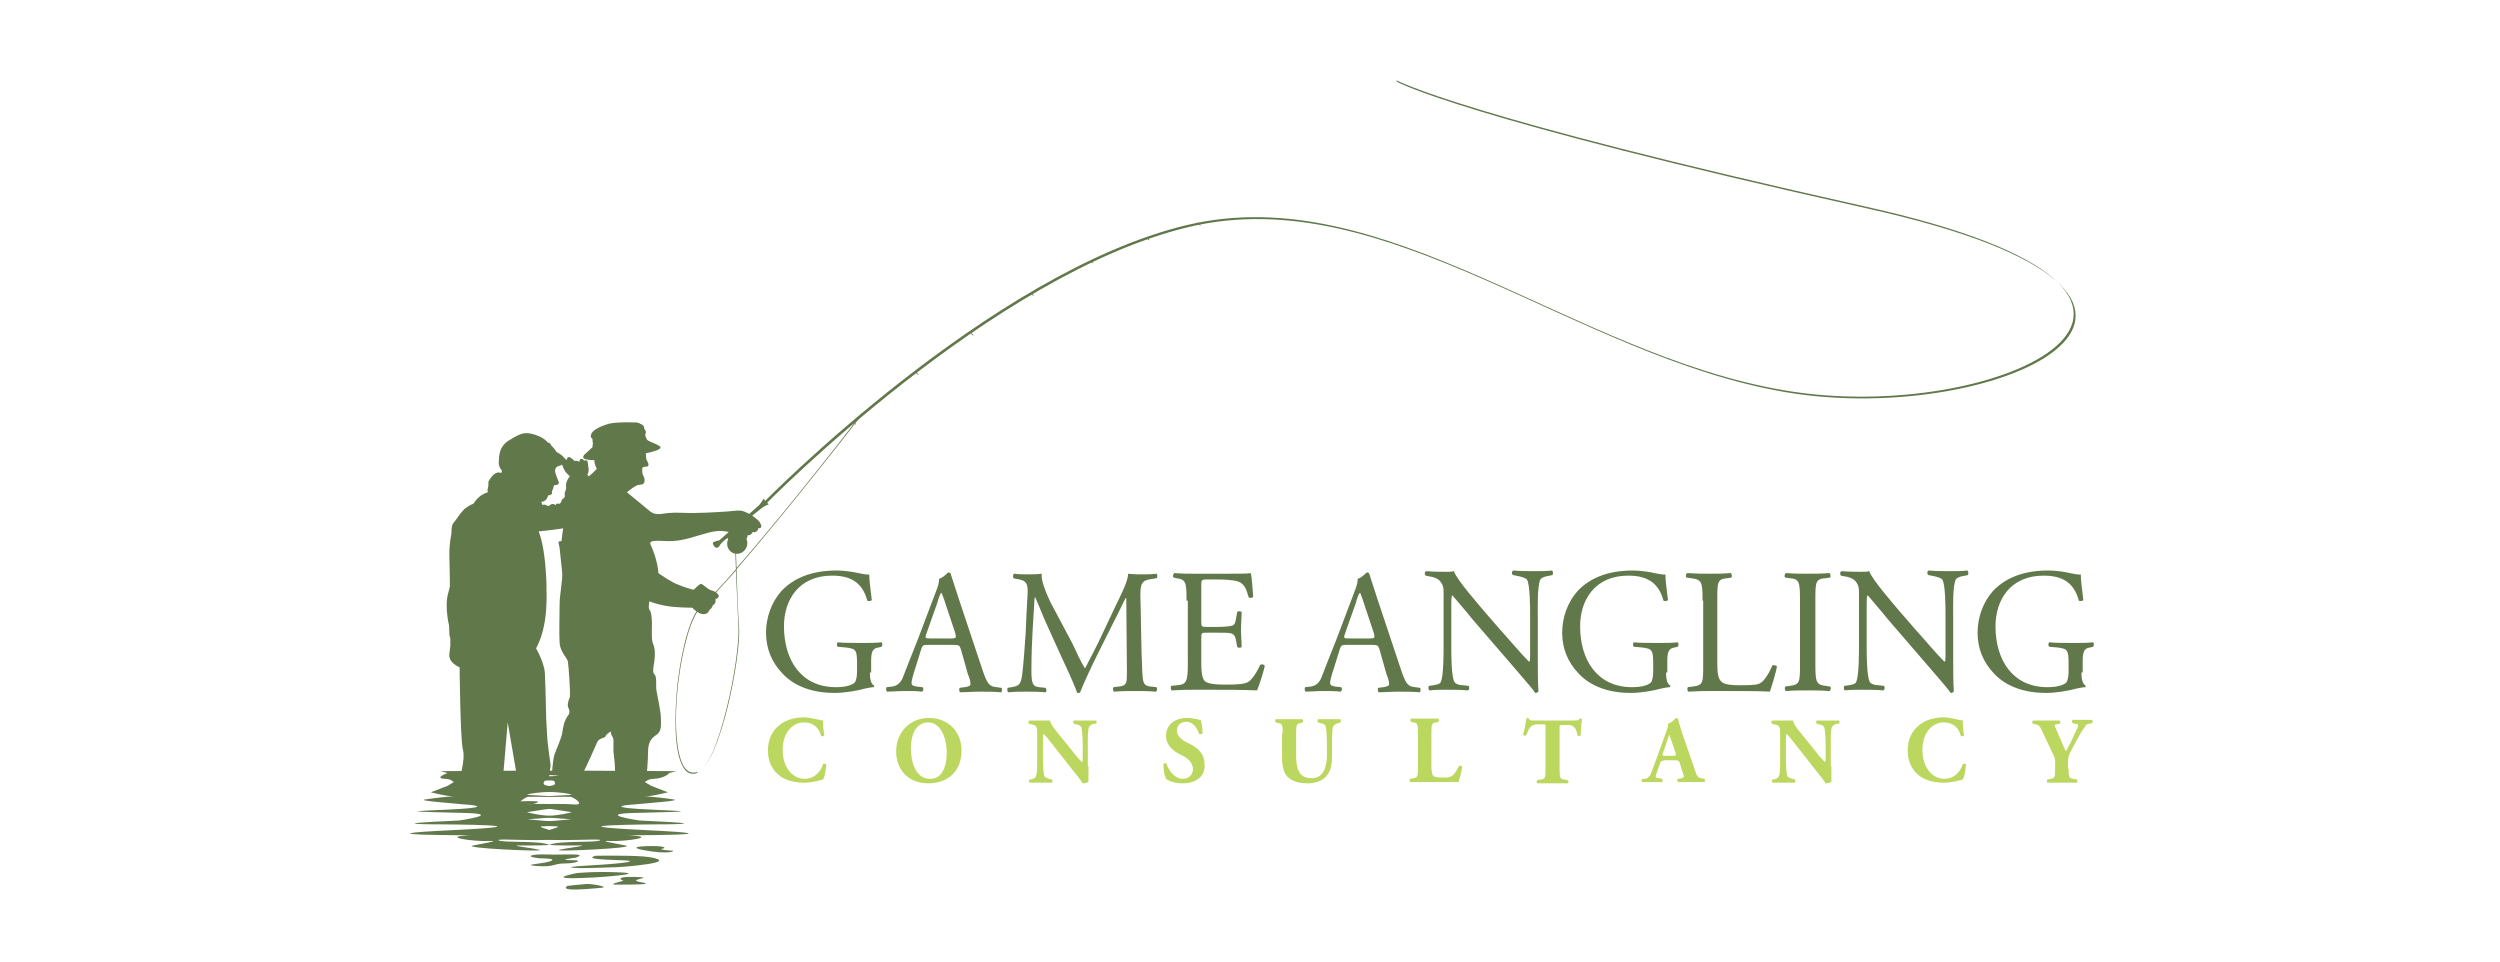 <?xml version="1.0" encoding="utf-8"?>
<!-- Generator: Adobe Illustrator 19.1.0, SVG Export Plug-In . SVG Version: 6.00 Build 0)  -->
<svg version="1.1" id="Layer_13" xmlns="http://www.w3.org/2000/svg" xmlns:xlink="http://www.w3.org/1999/xlink" x="0px" y="0px"
	 viewBox="0 0 390 150" enable-background="new 0 0 390 150" xml:space="preserve">
<g>
	<polygon fill="#61784B" points="91.8,87.3 91.9,87.3 91.9,87.2 91.8,87.2 91.8,87.3 	"/>
	<path fill="#61784B" d="M88.3,75.9c0.1,0.7-0.3,0.7-0.2,1.3c0.1,0.6-0.4,0.5-0.5,0.9c-0.1,0.5-0.4,0.5-0.4,0.5s-0.4-0.2-0.5,0.2
		c0,0-0.5-0.4-0.9,0c-0.4,0.4-0.6-0.3-1.2,0c0,0,0-0.3-0.2-0.5c0,0,0.9,0,1.1-1c0,0,0.6-0.1,0.6-0.3c0-0.2,0-0.4,0-0.4
		s0.1-0.1,0.2-0.4c0.1-0.3,0.1-0.5,0.1-0.5s0.8,0,0.8-0.4c-0.1-0.4-0.7-1.5-0.6-2c0.1-0.4,0.3-0.5,0.3-0.5l0.8-0.3
		c0,0,0.2,0.6,0.4,0.9c0.1,0.3,0.8,0.9,0.8,0.9S88.2,75.1,88.3,75.9 M91.6,74.1c0.2-0.2,0.3-0.9,0.2-1.1c0-0.2-0.1-0.6-0.1-0.8
		c0-0.2-0.1-0.4-0.3-0.4c-0.2,0-0.3,0.1-0.3,0.1s0-0.3-0.4-0.3c-0.4,0-0.3,0.5-0.3,0.5c-0.2-0.3-0.8-0.2-0.8-0.2s-0.5-0.6-0.9-0.6
		c-0.3,0.1-0.3,0.5-0.3,0.5l-0.5-0.5c-0.3-0.4-1.1-0.8-1.1-0.8c-0.1-0.3-0.8-1-0.8-1c-0.1-0.4-0.6-0.5-0.6-0.5s-0.4-0.7-2-1.2
		c-1.6-0.5-2.2-0.2-4,0.9c-1.8,1.1-1.5,2.9-1.6,3.5c0,0.7,0.5,1.2,0.5,1.2l-0.1,0.4c-0.9-0.4-1.5,0.6-1.6,0.7
		c-0.1,0.1-0.4,0.6-0.4,0.6s0,0.9-0.1,1.1c-0.1,0.2,0,0.6,0,0.6c-1.5,0.4-2.3,1.8-2.3,2c-0.1,0.1-1.3,0.4-1.5,0.8
		c-0.2,0.4-0.9,1.1-1.5,1.9c-0.6,0.7-0.3,2-0.2,2.8c0.1,0.8,1,2.9,0.6,3.6c-0.4,0.8-0.7,2.5-1.3,4.7c-0.6,2.2,0.2,5.4,0.4,5.9
		c0.1,0.5,0,2.2-0.2,3.5c-0.2,1.4,1.6,2.1,1.6,2.1s0.1,11.1,0.5,12.8c0.5,1.6-0.7,5.2-0.7,5.2h6.9l0.8-9.4l1.6,9.3l4.8-0.4l0.3-2.2
		l-0.3-2.2l-0.2-1.7c0,0-0.2-3.2-0.2-3.5c0-0.2-0.1-5.1-0.2-7c-0.1-1.9-1.8-4.6-1.8-4.6c0.6-1.1,0.3-2.7,0.2-2.9
		c-0.1-0.2,0.1-0.8,0.4-1.4c0.3-0.6,0.4-3.5,0.6-4.7c0.2-1.2-0.4-4.5-0.4-4.5l0-4c0,0,2-0.2,3.3-0.4c1.3-0.1,2.5-0.8,2.8-1
		c0.2-0.2,0.4-0.6,0.9-1.5c0.5-0.9,0.3-2,0.3-2s0.5-1.5,0.6-1.9c0.1-0.3,0.1-0.5,0.1-0.6c0,0,0-0.2,0.1-0.5
		C92.1,74.3,91.6,74.1,91.6,74.1"/>
	<path fill="#61784B" d="M119.1,77.8C119.1,77.8,119.1,77.8,119.1,77.8C119.1,77.8,119.1,77.8,119.1,77.8"/>
	<g>
		<path fill="#61784B" d="M119.1,77.8c-0.1,0.2-0.5,0.9-0.9,1.2l-6,5.3c-0.1,0-1,0.2-1,0.4c0,0.3,0.5,1.2,1,0.5
			c0.5-0.8,1.1-1.1,1.2-1.2c0.1-0.1,0.2,0,0.2,0.1c-0.2,0.4-0.2,0.8-0.1,1.2c0.3,0.9,1.2,1.3,2,1c0.8-0.3,1.3-1.2,1-2.1
			c-0.2-0.7-0.9-1.2-1.6-1.1c0,0,0,0,0,0s-0.5,0-0.2-0.4c0.3-0.4,4.2-3.5,4.2-3.5s0.6-0.4,1-0.5C120,78.7,119.3,78.1,119.1,77.8"/>
		<path fill="#61784B" d="M217.8,12.5c0,0,10,5.6,73.1,19.7c63.2,14,20.8,34.4-12.5,28.7c-33.3-5.6-62.4-33.1-93.2-25.8
			c-30.8,7.3-66,43.2-66,43.2l0.3,0.3c0,0,35.2-35.9,66-43.2c30.8-7.3,60,20.2,93.2,25.8c33.3,5.6,75.7-14.7,12.5-28.7
			C228,18.4,218,12.8,218,12.8"/>
	</g>
	<path fill="#61784B" d="M133.4,66c0.1,0.2,0.2,0.3,0.2,0.3c0,0-0.2-0.1-0.3-0.2c-0.1-0.2-0.2-0.3-0.2-0.3
		C133.1,65.8,133.3,65.9,133.4,66"/>
	<path fill="#61784B" d="M143.1,58.2c0.1,0.1,0.2,0.3,0.2,0.3c0,0-0.2-0.1-0.3-0.2c-0.1-0.1-0.2-0.3-0.2-0.3
		C142.8,57.9,142.9,58,143.1,58.2"/>
	<path fill="#61784B" d="M151.7,52.1c0.1,0.1,0.2,0.3,0.2,0.3c0,0-0.2-0.1-0.3-0.2c-0.1-0.2-0.2-0.3-0.2-0.3
		C151.4,51.8,151.5,51.9,151.7,52.1"/>
	<path fill="#61784B" d="M161.1,45.9c0.1,0.1,0.2,0.3,0.2,0.3c0,0-0.2-0.1-0.3-0.2c-0.1-0.2-0.2-0.3-0.2-0.3
		C160.8,45.7,160.9,45.8,161.1,45.9"/>
	<path fill="#61784B" d="M170.4,40.8c0.1,0.1,0.2,0.3,0.2,0.3c0,0-0.2-0.1-0.3-0.2c-0.1-0.2-0.2-0.3-0.2-0.3
		C170.1,40.6,170.2,40.7,170.4,40.8"/>
	<path fill="#61784B" d="M179.1,37.2c0.1,0.1,0.2,0.2,0.2,0.3c0,0-0.1,0-0.3-0.2c-0.1-0.1-0.2-0.2-0.2-0.3
		C178.8,37,178.9,37.1,179.1,37.2"/>
	<path fill="#61784B" d="M187.1,34.9c0.1,0.1,0.2,0.2,0.2,0.3c0,0-0.1,0-0.3-0.2c-0.1-0.1-0.2-0.2-0.2-0.3
		C186.9,34.7,187,34.8,187.1,34.9"/>
	<path fill="#61784B" d="M114.8,89c-2.1,2.4-4,4.4-5.4,5.7c-1.5,1.3-2.9,6.1-3.6,11.9c-0.7,6-0.3,11.1,0.9,13
		c0.6,0.9,1.3,1.1,2.2,0.8c1.5-0.6,3.1-4.3,4.5-10.1c1.2-4.8,1.9-10.1,1.8-12.4C115.1,95.4,114.9,91.8,114.8,89 M108.1,120.7
		c-0.6,0-1.1-0.3-1.5-1c-1.5-2.4-1.4-8.3-0.9-13.1c0.7-5.9,2.1-10.7,3.6-12c1.4-1.3,3.4-3.3,5.5-5.8c-0.1-2.1-0.1-3.6-0.1-3.6l0.1,0
		c0,0,0,1.5,0.1,3.4c8.1-9.2,19.5-24,19.6-24.2l0.1,0.1c-0.1,0.2-11.6,15-19.7,24.3c0.1,2.8,0.2,6.5,0.4,9
		c0.3,4.6-2.9,21.1-6.4,22.6C108.7,120.7,108.4,120.7,108.1,120.7"/>
	<path fill="#61784B" d="M84.2,133.9c-2.7-0.3-1.1-0.7,1.1-0.6c2.2,0.1,6.8-0.3,4.5,0.5c0,0-3.5,0.4-0.2,0.4c1.3,0,0.3,0.5-1.5,0.5
		c-1.8,0-1.6,0.6-4.3,0.4c-2.6-0.2,0.5-0.3,1.9-0.7C87.2,133.9,84.7,133.9,84.2,133.9"/>
	<path fill="#61784B" d="M77.7,125.6c-2.7-0.3-1.1-0.7,1.1-0.6c2.2,0.1,6.8-0.3,4.5,0.4c0,0-3.5,0.4-0.2,0.4c1.3,0,0.3,0.5-1.5,0.5
		c-1.8,0-1.6,0.6-4.3,0.4c-2.6-0.2,0.5-0.3,1.9-0.7C80.7,125.6,78.2,125.6,77.7,125.6"/>
	<path fill="#61784B" d="M100.3,132.6c0,0-2.6-0.5,0.5-0.6c3.1-0.1,3.2,0.3,2.5,0.4c-0.7,0.1,1,0.3,1.6,0.3
		C105.4,132.7,104.5,133.4,100.3,132.6"/>
	<path fill="#61784B" d="M77.3,130.2c0,0-2.6-0.5,0.5-0.6c3.1-0.1,3.2,0.3,2.5,0.4c-0.7,0.1,1,0.3,1.6,0.3
		C82.5,130.3,81.6,131,77.3,130.2"/>
	<path fill="#61784B" d="M92.9,133.5c0,0,6.7-0.1,8.3,0.2c0,0,3.8,0.5-0.2,1.1c-4.1,0.6-6.3,0.5-8.7,0.6c-2.4,0.1-5.7-0.1-0.2-0.4
		c5.4-0.3,7.9-0.7,4.9-0.8C94,134.1,91.2,134,92.9,133.5"/>
	<path fill="#61784B" d="M90,136.2c0,0-4.2,0.8-0.7,0.8c3.5,0,11.8-0.7,7.6-0.9C92.7,135.9,90,136.2,90,136.2"/>
	<path fill="#61784B" d="M88.5,138.2c0,0,1.7-0.2,3-0.3c1.3,0,3.6,0.5,2.3,0.6C92.4,138.6,87.1,139.2,88.5,138.2"/>
	<path fill="#61784B" d="M97.3,137.4c0,0-3.2,0.7-0.7,0.6c2.5,0,5.7,0,3.3-0.4c-2.4-0.4,2.7-0.7-0.8-0.8
		C95.6,136.7,97.1,137.4,97.3,137.4"/>
	<path fill="#61784B" d="M81.5,123.6c-0.2,0-0.3,0-0.4,0C80.9,123.7,81.1,123.6,81.5,123.6"/>
	<path fill="#61784B" d="M100.8,129.5c-16.6-0.8,1.6-0.9,1.8-0.9c0.2,0,10.8,0-2.8-0.6c0,0-7.7-1.1,0-1.2c7.7-0.2,8.7-0.2,1.8-0.5
		c-6.9-0.3-4.6-0.7-2.7-0.8c1.9-0.2,7.8-0.6,6.1-0.8c-1.3-0.2-3.2-0.4-4.4-0.5h0.4c0.8,0,3.2-0.6,3.2-0.6l-2.6-1l-1-0.6
		c0.3-0.2,0.6-0.5,1.4-0.5c1.8-0.1,2.4-0.9,2.4-0.9l1.1-0.3l-19.3-0.1l-3.7,0.5l4.7,0.3c-0.3,0-4.3,0.4-4.3,0.4l3.5,0.4
		c0,0,0.5,0.5-0.1,0.7c-0.5,0.1-3.6,0.8-4.7,1c1.4-0.1,6.7,0,7.6,0.5l-5.5,0.3h5.3c0.3,0,2.3,1.2,0.8,1.2c-1.5-0.1-5.3-0.2-5.8,0.2
		c-0.5,0.3,2,0.5,2.6,0.6c0.6,0.1,2.6,0.4,2.6,0.4s-2.3,0.7-5.3,0.6c-3-0.1,4.7,0.5,5.2,0.5c-0.3,0-3.7,0.5-6.6,0.3
		c-3.1-0.2,1.4,0.8,4,0.8c2.6,0-5.2,1.3-2.5,1.9c2.6,0.6,10.3-0.1,9.6,0.3c-0.7,0.4-6.4,0-7.9,0.7c0,0,0.4,0.1,3.9,0.1
		c3.5-0.1-1.6,0.4-2.4,0.7c-0.8,0.3,12.4-0.3,10.4-0.7c-2-0.4-4.5-0.8-2.3-0.7c2.2,0.1,7.9-0.7,2.5-0.9
		C97.6,130.3,117.4,130.3,100.8,129.5"/>
	<path fill="#61784B" d="M70.6,129.5c16.6-0.8-1.6-0.9-1.8-0.9c-0.2,0-10.8,0,2.8-0.6c0,0,7.7-1.1,0-1.2c-7.7-0.2-8.7-0.2-1.8-0.5
		c6.9-0.3,4.6-0.7,2.7-0.8c-1.9-0.2-7.8-0.6-6.1-0.8c1.3-0.2,3.2-0.4,4.4-0.5h-0.4c-0.8,0-3.2-0.6-3.2-0.6l2.6-1l1-0.6
		c-0.3-0.2-0.6-0.5-1.4-0.5c-1.8-0.1,0.4-0.9,0.4-0.9l-1.1-0.3l16.5-0.1l3.7,0.5l-4.7,0.3c0.3,0,4.3,0.4,4.3,0.4l-3.5,0.4
		c0,0-0.5,0.5,0.1,0.7c0.5,0.1,3.6,0.8,4.7,1c-1.4-0.1-6.7,0-7.6,0.5l5.5,0.3h-5.3c-0.3,0-2.3,1.2-0.8,1.2c1.5-0.1,5.3-0.2,5.8,0.2
		c0.5,0.3-2,0.5-2.6,0.6c-0.6,0.1-2.6,0.4-2.6,0.4s2.3,0.7,5.3,0.6c3-0.1-4.7,0.5-5.2,0.5c0.3,0,3.7,0.5,6.6,0.3
		c3.1-0.2-1.4,0.8-4,0.8c-2.6,0,5.2,1.3,2.5,1.9c-2.6,0.6-10.3-0.1-9.6,0.3c0.7,0.4,6.4,0,7.9,0.7c0,0-0.4,0.1-3.9,0.1
		c-3.5-0.1,1.6,0.4,2.4,0.7c0.8,0.3-12.4-0.3-10.4-0.7c2-0.4,4.5-0.8,2.3-0.7c-2.2,0.1-7.9-0.7-2.5-0.9
		C73.8,130.3,54,130.3,70.6,129.5"/>
	<path fill="#61784B" d="M135.7,104.9c0,1.1,0.2,1.8,0.6,2c0.1,0.1,0.1,0.2,0,0.3c-0.3,0-0.8,0.1-1.3,0.2c-1.4,0.4-3.4,0.7-4.8,0.7
		c-3.2,0-6.2-0.9-8.2-3.1c-1.6-1.7-2.5-3.8-2.5-6.3c0-2.3,0.8-4.7,2.4-6.5c1.8-1.9,4.5-3.2,8.6-3.2c1.5,0,3,0.3,3.4,0.4
		c0.5,0.1,1.4,0.3,1.7,0.2c0,0.9,0.2,2.3,0.4,4c-0.1,0.2-0.6,0.2-0.7,0.1c-0.8-3-2.8-3.9-5.5-3.9c-5.2,0-7.5,3.8-7.5,7.9
		c0,5.3,2.7,9.5,8.1,9.5c1.7,0,2.7-0.4,3-0.8c0.1-0.2,0.3-0.7,0.3-1.6v-1.1c0-2.3-0.1-2.5-1.8-2.7l-1.2-0.1c-0.2-0.1-0.2-0.6,0-0.7
		c0.8,0.1,2.3,0.1,3.9,0.1c1.1,0,2,0,2.9-0.1c0.2,0.1,0.2,0.5,0,0.7l-0.4,0.1c-1.1,0.1-1.2,0.9-1.2,2.3V104.9L135.7,104.9z"/>
	<path fill="#61784B" d="M144.5,98.9c-0.2,0.6-0.2,0.7,0.6,0.7h3.3c0.8,0,0.8-0.1,0.6-0.9l-1.5-4.5c-0.2-0.7-0.5-1.4-0.6-1.7h-0.1
		c-0.1,0.1-0.4,0.8-0.6,1.6L144.5,98.9L144.5,98.9z M149.9,101.3c-0.2-0.6-0.3-0.7-1.1-0.7h-4.1c-0.7,0-0.8,0.1-1,0.7l-0.9,2.9
		c-0.4,1.2-0.6,2-0.6,2.3c0,0.3,0.1,0.5,0.8,0.6l0.9,0.1c0.2,0.1,0.2,0.6-0.1,0.7c-0.7-0.1-1.5-0.1-2.8-0.1c-0.9,0-1.9,0.1-2.6,0.1
		c-0.2-0.1-0.2-0.6-0.1-0.7l0.9-0.1c0.6-0.1,1.2-0.4,1.6-1.3c0.5-1.3,1.2-3.1,2.4-6.1l2.8-7.4c0.4-1,0.5-1.5,0.5-2
		c0.6-0.2,1.1-0.7,1.4-1c0.2,0,0.4,0.1,0.4,0.2c0.4,1.2,0.8,2.5,1.2,3.7l3.7,11.1c0.8,2.4,1.1,2.8,2.3,2.9l0.7,0.1
		c0.2,0.1,0.1,0.6,0,0.7c-1.1-0.1-2.1-0.1-3.3-0.1c-1.3,0-2.3,0.1-3.1,0.1c-0.2-0.1-0.2-0.6-0.1-0.7l0.8-0.1
		c0.6-0.1,0.9-0.2,0.9-0.5c0-0.3-0.1-0.8-0.4-1.5L149.9,101.3L149.9,101.3z"/>
	<path fill="#61784B" d="M167.3,100.4c0.6,1.3,1.2,2.6,1.9,3.8h0.1c0.7-1.3,1.4-2.7,2.1-4.1l2.5-5.3c1.2-2.5,2-4,2.1-5.3
		c0.9,0.1,1.5,0.1,2,0.1c0.7,0,1.6,0,2.4-0.1c0.2,0.1,0.2,0.6,0,0.7l-0.6,0.1c-1.7,0.2-1.9,0.7-1.9,2.6c0.1,2.9,0.1,8,0.3,12
		c0.1,1.4,0.1,2.1,1.3,2.2l0.9,0.1c0.2,0.2,0.1,0.6-0.1,0.7c-1.1-0.1-2.2-0.1-3.2-0.1c-0.9,0-2.2,0-3.3,0.1
		c-0.2-0.1-0.2-0.5-0.1-0.7l0.8-0.1c1.3-0.1,1.3-0.6,1.3-2.3l-0.1-11.5h-0.1c-0.2,0.3-1.2,2.5-1.8,3.6l-2.4,4.8
		c-1.2,2.4-2.4,5-2.9,6.3c-0.1,0.1-0.2,0.1-0.3,0.1c-0.1,0-0.2,0-0.2-0.1c-0.5-1.5-1.8-4.2-2.4-5.5l-2.4-5.3c-0.6-1.3-1.1-2.7-1.7-4
		h-0.1c-0.1,1.7-0.2,3.3-0.3,4.9c-0.1,1.7-0.2,4.1-0.2,6.5c0,2,0.2,2.5,1.2,2.6l1,0.1c0.2,0.2,0.2,0.6,0,0.7c-0.9-0.1-2-0.1-3-0.1
		c-0.9,0-1.8,0-2.8,0.1c-0.2-0.1-0.2-0.6-0.1-0.7l0.6-0.1c1.1-0.2,1.5-0.3,1.7-2.3c0.2-1.8,0.3-3.3,0.5-6.1c0.1-2.3,0.2-4.6,0.3-6.1
		c0.1-1.7-0.2-2.2-1.8-2.4l-0.4-0.1c-0.1-0.2-0.1-0.6,0.1-0.7c0.8,0.1,1.5,0.1,2.1,0.1c0.6,0,1.4,0,2.2-0.1
		c-0.1,1.1,0.6,2.8,1.4,4.5L167.3,100.4L167.3,100.4z"/>
	<path fill="#61784B" d="M185.1,93.7c0-2.9-0.1-3.3-1.6-3.5l-0.4-0.1c-0.2-0.1-0.1-0.6,0.1-0.7c1.2,0.1,2.1,0.1,3.2,0.1h5.1
		c1.7,0,3.3,0,3.6-0.1c0.2,0.5,0.3,2.5,0.4,3.7c-0.1,0.2-0.5,0.2-0.7,0.1c-0.4-1.3-0.6-2.3-2.1-2.6c-0.6-0.1-1.4-0.2-2.6-0.2h-1.9
		c-0.8,0-0.8,0.1-0.8,1.1V97c0,0.8,0.1,0.8,0.9,0.8h1.6c1.1,0,2-0.1,2.3-0.2c0.3-0.1,0.5-0.3,0.6-1l0.2-1.1c0.1-0.2,0.6-0.2,0.7,0
		c0,0.7-0.1,1.7-0.1,2.8c0,1,0.1,2,0.1,2.6c-0.1,0.2-0.6,0.2-0.7,0l-0.2-1.1c-0.1-0.5-0.3-0.9-0.8-1c-0.4-0.1-1-0.1-2.1-0.1h-1.6
		c-0.8,0-0.9,0-0.9,0.7v3.9c0,1.5,0.1,2.4,0.5,2.9c0.3,0.3,0.9,0.6,3.3,0.6c2.1,0,2.9-0.1,3.5-0.4c0.5-0.3,1.2-1.2,1.9-2.7
		c0.2-0.1,0.6-0.1,0.7,0.2c-0.2,1-0.9,3.1-1.2,3.8c-2.4-0.1-4.8-0.1-7.2-0.1h-2.4c-1.2,0-2.1,0-3.7,0.1c-0.2-0.1-0.2-0.5-0.1-0.7
		l0.9-0.1c1.5-0.1,1.7-0.6,1.7-3.4V93.7L185.1,93.7z"/>
	<path fill="#61784B" d="M209.8,98.9c-0.2,0.6-0.2,0.7,0.6,0.7h3.3c0.8,0,0.8-0.1,0.6-0.9l-1.5-4.5c-0.2-0.7-0.5-1.4-0.6-1.7h-0.1
		c-0.1,0.1-0.4,0.8-0.6,1.6L209.8,98.9L209.8,98.9z M215.2,101.3c-0.2-0.6-0.3-0.7-1.1-0.7H210c-0.7,0-0.8,0.1-1,0.7l-0.9,2.9
		c-0.4,1.2-0.6,2-0.6,2.3c0,0.3,0.1,0.5,0.8,0.6l0.9,0.1c0.2,0.1,0.2,0.6-0.1,0.7c-0.7-0.1-1.5-0.1-2.8-0.1c-0.9,0-1.9,0.1-2.6,0.1
		c-0.2-0.1-0.2-0.6-0.1-0.7l0.9-0.1c0.6-0.1,1.2-0.4,1.6-1.3c0.5-1.3,1.2-3.1,2.4-6.1l2.8-7.4c0.4-1,0.5-1.5,0.5-2
		c0.6-0.2,1.1-0.7,1.4-1c0.2,0,0.4,0.1,0.4,0.2c0.4,1.2,0.8,2.5,1.2,3.7l3.7,11.1c0.8,2.4,1.1,2.8,2.3,2.9l0.7,0.1
		c0.2,0.1,0.1,0.6,0,0.7c-1.1-0.1-2.1-0.1-3.3-0.1c-1.3,0-2.3,0.1-3.1,0.1c-0.2-0.1-0.2-0.6-0.1-0.7l0.8-0.1
		c0.6-0.1,0.9-0.2,0.9-0.5c0-0.3-0.1-0.8-0.4-1.5L215.2,101.3L215.2,101.3z"/>
	<path fill="#61784B" d="M239.9,103c0,0.8,0,4.1,0.1,4.8c-0.1,0.2-0.2,0.3-0.5,0.3c-0.3-0.5-1.1-1.4-3.5-4.2l-6.3-7.3
		c-0.7-0.9-2.6-3.1-3.1-3.7h-0.1c-0.1,0.3-0.1,1-0.1,1.8v6c0,1.3,0,4.9,0.5,5.7c0.2,0.3,0.7,0.5,1.4,0.5l0.8,0.1
		c0.2,0.2,0.1,0.6-0.1,0.7c-1.2-0.1-2.2-0.1-3.2-0.1c-1.1,0-1.9,0-2.8,0.1c-0.2-0.1-0.2-0.5-0.1-0.7l0.7-0.1
		c0.6-0.1,1.1-0.2,1.2-0.6c0.4-1,0.4-4.4,0.4-5.7v-8c0-0.8,0-1.3-0.6-2c-0.4-0.4-1-0.6-1.7-0.7l-0.5-0.1c-0.2-0.2-0.2-0.6,0.1-0.7
		c1.1,0.1,2.6,0.1,3.1,0.1c0.4,0,0.9,0,1.2-0.1c0.5,1.4,3.7,5,4.6,6.1l2.6,3c1.9,2.1,3.2,3.7,4.5,5h0.1c0.1-0.1,0.1-0.6,0.1-1.2
		v-5.9c0-1.3,0-4.9-0.5-5.7c-0.2-0.2-0.6-0.4-1.7-0.6l-0.5-0.1c-0.2-0.2-0.2-0.6,0.1-0.7c1.2,0.1,2.2,0.1,3.2,0.1
		c1.2,0,1.9,0,2.8-0.1c0.2,0.1,0.2,0.5,0.1,0.7l-0.4,0.1c-0.9,0.1-1.4,0.4-1.5,0.6c-0.5,1-0.4,4.4-0.4,5.7V103L239.9,103z"/>
	<path fill="#61784B" d="M259.9,104.9c0,1.1,0.2,1.8,0.6,2c0.1,0.1,0.1,0.2,0,0.3c-0.3,0-0.8,0.1-1.3,0.2c-1.4,0.4-3.4,0.7-4.8,0.7
		c-3.2,0-6.2-0.9-8.2-3.1c-1.6-1.7-2.5-3.8-2.5-6.3c0-2.3,0.8-4.7,2.4-6.5c1.8-1.9,4.5-3.2,8.6-3.2c1.5,0,3,0.3,3.4,0.4
		c0.5,0.1,1.4,0.3,1.7,0.2c0,0.9,0.2,2.3,0.4,4c-0.1,0.2-0.6,0.2-0.7,0.1c-0.8-3-2.8-3.9-5.5-3.9c-5.2,0-7.5,3.8-7.5,7.9
		c0,5.3,2.7,9.5,8.1,9.5c1.7,0,2.7-0.4,3-0.8c0.1-0.2,0.3-0.7,0.3-1.6v-1.1c0-2.3-0.1-2.5-1.8-2.7l-1.2-0.1c-0.2-0.1-0.2-0.6,0-0.7
		c0.8,0.1,2.3,0.1,3.9,0.1c1.1,0,2,0,2.9-0.1c0.2,0.1,0.2,0.5,0,0.7l-0.4,0.1c-1.1,0.1-1.2,0.9-1.2,2.3V104.9L259.9,104.9z"/>
	<path fill="#61784B" d="M265.6,93.7c0-2.9-0.1-3.3-1.8-3.5l-0.7-0.1c-0.2-0.1-0.1-0.6,0.1-0.7c1.5,0.1,2.4,0.1,3.5,0.1
		c1.1,0,2,0,3.3-0.1c0.2,0.1,0.2,0.6,0.1,0.7l-0.6,0.1c-1.6,0.1-1.6,0.6-1.6,3.5v9.6c0,1.7,0.1,2.5,0.6,3c0.3,0.3,0.8,0.6,2.9,0.6
		c2.3,0,2.9-0.1,3.3-0.4c0.5-0.3,1.2-1.3,1.8-2.7c0.2-0.1,0.7,0,0.7,0.2c0,0.3-0.8,3.1-1.1,3.9c-1.4-0.1-3.9-0.1-6.7-0.1h-2.5
		c-1.1,0-2,0-3.5,0.1c-0.2-0.1-0.2-0.5-0.1-0.7l0.8-0.1c1.6-0.2,1.6-0.6,1.6-3.4V93.7L265.6,93.7z"/>
	<path fill="#61784B" d="M280.8,93.7c0-2.9-0.1-3.4-1.6-3.5l-0.7-0.1c-0.2-0.1-0.1-0.6,0.1-0.7c1.4,0.1,2.3,0.1,3.4,0.1
		c1.1,0,2,0,3.4-0.1c0.2,0.1,0.2,0.6,0.1,0.7l-0.7,0.1c-1.6,0.1-1.6,0.6-1.6,3.5v9.8c0,2.9,0.1,3.3,1.6,3.5l0.7,0.1
		c0.2,0.1,0.1,0.6-0.1,0.7c-1.4-0.1-2.3-0.1-3.4-0.1c-1.1,0-2.1,0-3.4,0.1c-0.2-0.1-0.2-0.5-0.1-0.7l0.7-0.1
		c1.6-0.2,1.6-0.6,1.6-3.5V93.7L280.8,93.7z"/>
	<path fill="#61784B" d="M304.7,103c0,0.8,0,4.1,0.1,4.8c-0.1,0.2-0.2,0.3-0.5,0.3c-0.3-0.5-1.1-1.4-3.5-4.2l-6.3-7.3
		c-0.7-0.9-2.6-3.1-3.1-3.7h-0.1c-0.1,0.3-0.1,1-0.1,1.8v6c0,1.3,0,4.9,0.5,5.7c0.2,0.3,0.7,0.5,1.4,0.5l0.8,0.1
		c0.2,0.2,0.1,0.6-0.1,0.7c-1.2-0.1-2.2-0.1-3.2-0.1c-1.1,0-1.9,0-2.8,0.1c-0.2-0.1-0.2-0.5-0.1-0.7l0.7-0.1
		c0.6-0.1,1.1-0.2,1.2-0.6c0.4-1,0.4-4.4,0.4-5.7v-8c0-0.8,0-1.3-0.6-2c-0.4-0.4-1-0.6-1.7-0.7l-0.5-0.1c-0.2-0.2-0.2-0.6,0.1-0.7
		c1.1,0.1,2.6,0.1,3.1,0.1c0.4,0,0.9,0,1.2-0.1c0.5,1.4,3.7,5,4.6,6.1l2.6,3c1.9,2.1,3.2,3.7,4.5,5h0.1c0.1-0.1,0.1-0.6,0.1-1.2
		v-5.9c0-1.3,0-4.9-0.5-5.7c-0.2-0.2-0.6-0.4-1.7-0.6l-0.5-0.1c-0.2-0.2-0.2-0.6,0.1-0.7c1.2,0.1,2.2,0.1,3.2,0.1
		c1.2,0,1.9,0,2.8-0.1c0.2,0.1,0.2,0.5,0.1,0.7l-0.4,0.1c-0.9,0.1-1.4,0.4-1.5,0.6c-0.5,1-0.4,4.4-0.4,5.7V103L304.7,103z"/>
	<path fill="#61784B" d="M324.7,104.9c0,1.1,0.2,1.8,0.6,2c0.1,0.1,0.1,0.2,0,0.3c-0.3,0-0.8,0.1-1.3,0.2c-1.4,0.4-3.4,0.7-4.8,0.7
		c-3.2,0-6.2-0.9-8.2-3.1c-1.6-1.7-2.5-3.8-2.5-6.3c0-2.3,0.8-4.7,2.4-6.5c1.8-1.9,4.5-3.2,8.6-3.2c1.5,0,3,0.3,3.4,0.4
		c0.5,0.1,1.4,0.3,1.7,0.2c0,0.9,0.2,2.3,0.4,4c-0.1,0.2-0.6,0.2-0.7,0.1c-0.8-3-2.8-3.9-5.5-3.9c-5.2,0-7.5,3.8-7.5,7.9
		c0,5.3,2.7,9.5,8.1,9.5c1.7,0,2.7-0.4,3-0.8c0.1-0.2,0.3-0.7,0.3-1.6v-1.1c0-2.3-0.1-2.5-1.8-2.7l-1.2-0.1c-0.2-0.1-0.2-0.6,0-0.7
		c0.8,0.1,2.3,0.1,3.9,0.1c1.1,0,2,0,2.9-0.1c0.2,0.1,0.2,0.5,0,0.7l-0.4,0.1c-1.1,0.1-1.2,0.9-1.2,2.3V104.9L324.7,104.9z"/>
	<path fill="#BCD75F" d="M128.4,112.4c0,0.3,0,1.4,0.2,2.3c-0.1,0.2-0.4,0.2-0.5,0.1c-0.4-1.4-1.3-2.1-2.7-2.1
		c-1.6,0-3.3,1.4-3.3,4.3c0,2.9,1.7,4.5,3.4,4.5c1.7,0,2.6-1.3,2.9-2.3c0.1-0.1,0.5-0.1,0.5,0.1c-0.1,1.1-0.3,2-0.5,2.3
		c-0.8,0.2-1.8,0.5-2.9,0.5c-1.4,0-2.9-0.3-3.9-1.1c-1-0.8-1.8-2-1.8-3.9c0-1.8,0.7-3.1,1.7-3.9c1-0.9,2.5-1.3,4-1.3
		C126.9,112,128,112.4,128.4,112.4"/>
	<path fill="#BCD75F" d="M144.8,112.7c-1.8,0-2.7,1.7-2.7,4.1c0,1.8,0.6,4.7,3,4.7c1.9,0,2.6-1.9,2.6-4.3
		C147.6,114.8,146.6,112.7,144.8,112.7 M150,117.1c0,3.2-2.1,5.1-5.2,5.1c-2.9,0-5-1.9-5-5c0-2.9,2.1-5.2,5.1-5.2
		C147.9,112,150,114.1,150,117.1"/>
	<path fill="#BCD75F" d="M169.8,119.5c0,1,0,1.9,0,2.4c-0.1,0.2-0.5,0.3-0.9,0.3c0,0-0.5-0.8-1.2-1.6l-3.3-4.2
		c-0.8-1-1.3-1.7-1.6-1.9c-0.1,0.1-0.1,0.4-0.1,0.9v2.9c0,1.2,0.1,2.3,0.2,2.7c0.1,0.3,0.5,0.4,0.8,0.5l0.4,0.1
		c0.1,0.1,0.1,0.4,0,0.5c-0.8,0-1.4,0-1.9,0c-0.5,0-1.1,0-1.6,0c-0.1-0.1-0.1-0.4,0-0.5l0.2,0c0.4-0.1,0.7-0.2,0.8-0.5
		c0.2-0.4,0.2-1.5,0.2-2.7v-3.7c0-0.8,0-1-0.1-1.2c-0.1-0.3-0.3-0.4-0.8-0.5l-0.4-0.1c-0.1-0.1-0.1-0.5,0.1-0.5c0.7,0,1.4,0,2,0
		c0.5,0,0.9,0,1.2,0c0.1,0.7,1.1,1.8,2.4,3.4l1.2,1.5c0.6,0.8,1.1,1.3,1.4,1.6c0.1-0.1,0.1-0.4,0.1-0.7v-2c0-1.2-0.1-2.3-0.2-2.7
		c-0.1-0.3-0.4-0.4-0.8-0.5l-0.4-0.1c-0.1-0.1-0.1-0.4,0-0.5c0.8,0,1.3,0,1.9,0c0.5,0,1.1,0,1.6,0c0.1,0.1,0.1,0.4,0,0.5l-0.3,0
		c-0.4,0.1-0.6,0.2-0.8,0.5c-0.2,0.4-0.2,1.5-0.2,2.7V119.5L169.8,119.5z"/>
	<path fill="#BCD75F" d="M184.5,122.2c-1.3,0-2.1-0.4-2.5-0.6c-0.3-0.3-0.5-1.4-0.5-2.4c0.1-0.2,0.4-0.2,0.5,0
		c0.3,1,1.3,2.3,2.5,2.3c1.1,0,1.6-0.8,1.6-1.5c0-1.2-1.1-1.9-2-2.3c-1-0.5-2.2-1.4-2.2-2.9c0-1.7,1.3-2.8,3.3-2.8
		c0.5,0,1.1,0.1,1.6,0.2c0.2,0.1,0.3,0.1,0.5,0.1c0.1,0.3,0.3,1.1,0.3,2.1c-0.1,0.2-0.4,0.2-0.6,0c-0.2-0.8-0.9-1.8-1.9-1.8
		c-1,0-1.5,0.6-1.5,1.4c0,0.7,0.6,1.3,1.3,1.7l1,0.5c0.9,0.5,2,1.3,2,3C188.1,121,186.7,122.2,184.5,122.2"/>
	<path fill="#BCD75F" d="M200.1,114.4c0-1.4-0.1-1.5-0.7-1.6l-0.4-0.1c-0.1-0.1-0.1-0.4,0-0.5c0.7,0,1.4,0,2.1,0c0.7,0,1.4,0,2.1,0
		c0.1,0.1,0.1,0.4,0,0.5l-0.3,0.1c-0.6,0.1-0.7,0.2-0.7,1.6v3.4c0,1.7,0.2,3.6,2.4,3.6c1.8,0,2.4-1.6,2.4-3.7V116
		c0-1.2-0.1-2.3-0.2-2.7c-0.1-0.3-0.4-0.4-0.8-0.5l-0.4-0.1c-0.1-0.1-0.1-0.4,0-0.5c0.8,0,1.3,0,1.9,0c0.5,0,1.1,0,1.6,0
		c0.1,0.1,0.1,0.4,0,0.5l-0.3,0.1c-0.4,0.1-0.6,0.2-0.8,0.5c-0.2,0.4-0.2,1.5-0.2,2.7v1.6c0,1.4-0.1,2.6-0.9,3.5
		c-0.6,0.7-1.7,1.1-2.9,1.1c-1.1,0-2.1-0.2-2.9-0.8c-0.8-0.6-1.1-1.7-1.1-3.3V114.4L200.1,114.4z"/>
	<path fill="#BCD75F" d="M223.3,119.5c0,0.7,0.1,1.2,0.2,1.4c0.2,0.3,0.4,0.4,1.5,0.4c1.3,0,1.7,0,2.6-1.8c0.1-0.1,0.4-0.1,0.5,0.1
		c-0.1,0.8-0.4,2-0.6,2.4c-0.8,0-2.1,0-3.3,0h-1.9c-0.7,0-1.4,0-2.3,0c-0.1-0.1-0.2-0.4,0-0.5l0.5-0.1c0.6-0.1,0.7-0.2,0.7-1.6v-5.5
		c0-1.4-0.1-1.5-0.7-1.6l-0.4-0.1c-0.1-0.1-0.1-0.4,0-0.5c0.8,0,1.5,0,2.2,0c0.7,0,1.4,0,2.1,0c0.1,0.1,0.1,0.4,0,0.5l-0.4,0.1
		c-0.6,0.1-0.7,0.2-0.7,1.6V119.5L223.3,119.5z"/>
	<path fill="#BCD75F" d="M241.1,113.4c0-0.4,0-0.4-0.3-0.4h-0.9c-1.1,0-1.4,0.6-1.8,1.7c-0.2,0.1-0.4,0.1-0.5-0.1
		c0.3-1,0.4-1.9,0.5-2.5c0.1,0,0.1-0.1,0.2-0.1c0.1,0,0.1,0,0.2,0.1c0.1,0.3,0.1,0.3,1.2,0.3h5.4c1,0,1.2,0,1.3-0.3
		c0.1,0,0.1,0,0.2,0s0.2,0.1,0.2,0.1c-0.1,0.5-0.2,1.7-0.2,2.5c-0.1,0.1-0.5,0.2-0.5,0c-0.2-0.9-0.4-1.6-1.5-1.6h-0.9
		c-0.3,0-0.4,0-0.4,0.4v6.5c0,1.4,0.1,1.5,0.7,1.6l0.6,0.1c0.1,0.1,0.1,0.4,0,0.5c-0.9,0-1.7,0-2.3,0c-0.7,0-1.4,0-2.5,0
		c-0.1-0.1-0.1-0.4,0-0.5l0.6-0.1c0.6-0.1,0.7-0.2,0.7-1.6V113.4L241.1,113.4z"/>
	<path fill="#BCD75F" d="M261.1,117.9c0.3,0,0.4,0,0.3-0.4l-0.4-1.2c-0.2-0.6-0.5-1.4-0.6-1.7c-0.1,0.3-0.4,1.1-0.6,1.8l-0.4,1.1
		c-0.1,0.4-0.1,0.4,0.3,0.4H261.1L261.1,117.9z M259.5,118.7c-0.3,0-0.4,0-0.5,0.3l-0.6,1.7c-0.1,0.3-0.1,0.4-0.1,0.5
		c0,0.1,0.2,0.2,0.6,0.2l0.4,0.1c0.1,0.1,0.1,0.4,0,0.5c-0.5,0-1,0-1.6,0c-0.5,0-0.8,0-1.5,0c-0.2-0.1-0.1-0.4,0-0.5l0.4,0
		c0.3,0,0.6-0.2,0.9-0.7c0.2-0.6,0.5-1.3,0.9-2.4l1.3-3.6c0.3-0.9,0.6-1.4,0.5-1.9c0.7-0.2,1.2-0.9,1.3-0.9c0.2,0,0.3,0.1,0.3,0.3
		c0.1,0.4,0.3,1,0.6,2l2,5.8c0.3,0.9,0.4,1.2,1,1.3l0.5,0.1c0.1,0.1,0.1,0.4,0,0.5c-0.7,0-1.5,0-2.2,0c-0.7,0-1.3,0-1.9,0
		c-0.2-0.1-0.2-0.4,0-0.5l0.5-0.1c0.3-0.1,0.4-0.2,0.4-0.2c0-0.1-0.1-0.5-0.3-1l-0.4-1.3c-0.1-0.2-0.2-0.3-0.7-0.3H259.5
		L259.5,118.7z"/>
	<path fill="#BCD75F" d="M285.7,119.5c0,1,0,1.9,0,2.4c-0.1,0.2-0.5,0.3-0.9,0.3c0,0-0.5-0.8-1.2-1.6l-3.3-4.2
		c-0.8-1-1.3-1.7-1.6-1.9c-0.1,0.1-0.1,0.4-0.1,0.9v2.9c0,1.2,0.1,2.3,0.2,2.7c0.1,0.3,0.5,0.4,0.8,0.5l0.4,0.1
		c0.1,0.1,0.1,0.4,0,0.5c-0.8,0-1.4,0-1.9,0c-0.5,0-1.1,0-1.6,0c-0.1-0.1-0.1-0.4,0-0.5l0.2,0c0.4-0.1,0.7-0.2,0.8-0.5
		c0.2-0.4,0.2-1.5,0.2-2.7v-3.7c0-0.8,0-1-0.1-1.2c-0.1-0.3-0.3-0.4-0.8-0.5l-0.4-0.1c-0.1-0.1-0.1-0.5,0.1-0.5c0.7,0,1.4,0,2,0
		c0.5,0,0.9,0,1.2,0c0.1,0.7,1.1,1.8,2.4,3.4l1.2,1.5c0.6,0.8,1.1,1.3,1.4,1.6c0.1-0.1,0.1-0.4,0.1-0.7v-2c0-1.2-0.1-2.3-0.2-2.7
		c-0.1-0.3-0.4-0.4-0.8-0.5l-0.4-0.1c-0.1-0.1-0.1-0.4,0-0.5c0.8,0,1.3,0,1.9,0c0.5,0,1.1,0,1.6,0c0.1,0.1,0.1,0.4,0,0.5l-0.3,0
		c-0.4,0.1-0.6,0.2-0.8,0.5c-0.2,0.4-0.2,1.5-0.2,2.7V119.5L285.7,119.5z"/>
	<path fill="#BCD75F" d="M306.2,112.4c0,0.3,0,1.4,0.2,2.3c-0.1,0.2-0.4,0.2-0.5,0.1c-0.4-1.4-1.3-2.1-2.7-2.1
		c-1.6,0-3.3,1.4-3.3,4.3c0,2.9,1.7,4.5,3.4,4.5c1.7,0,2.6-1.3,2.9-2.3c0.1-0.1,0.5-0.1,0.5,0.1c-0.1,1.1-0.3,2-0.5,2.3
		c-0.8,0.2-1.8,0.5-2.9,0.5c-1.4,0-2.9-0.3-3.9-1.1c-1-0.8-1.8-2-1.8-3.9c0-1.8,0.7-3.1,1.7-3.9c1-0.9,2.5-1.3,4-1.3
		C304.7,112,305.8,112.4,306.2,112.4"/>
	<path fill="#BCD75F" d="M322.7,119.9c0,1.4,0.1,1.5,0.7,1.6l0.6,0.1c0.1,0.1,0.1,0.4,0,0.5c-0.9,0-1.6,0-2.3,0c-0.7,0-1.4,0-2.3,0
		c-0.1-0.1-0.1-0.4,0-0.5l0.5-0.1c0.6-0.1,0.7-0.2,0.7-1.6v-0.7c0-0.7,0-1-0.4-1.7l-1.7-3.6c-0.3-0.6-0.4-0.8-0.9-0.9l-0.5-0.1
		c-0.1-0.1-0.1-0.5,0.1-0.5c0.6,0,1.2,0,2,0c0.9,0,1.6,0,2.1,0c0.1,0.1,0.2,0.4,0,0.5l-0.5,0.1c-0.3,0.1-0.3,0.1-0.3,0.1
		c0,0.1,0.1,0.3,0.4,1l0.7,1.6c0.2,0.5,0.5,1.2,0.7,1.5c0.4-0.7,0.9-1.7,1.2-2.4c0.5-1,0.7-1.5,0.7-1.7c0-0.1-0.2-0.2-0.6-0.2
		l-0.3-0.1c-0.1-0.1-0.1-0.4,0-0.5c0.6,0,1.1,0,1.6,0c0.5,0,1,0,1.4,0c0.2,0.1,0.2,0.4,0.1,0.5l-0.4,0.1c-0.3,0-0.6,0.1-0.7,0.4
		c-0.2,0.3-0.6,0.8-1.3,2.1l-0.9,1.7c-0.4,0.7-0.5,1.1-0.5,1.9V119.9L322.7,119.9z"/>
	<path fill="#61784B" d="M96,121.3l-0.1-2.2l-0.2-1.9v-0.7c0-0.1,0-0.6,0-0.6v-0.5l-0.1-0.4c0,0-0.3-0.3-0.3-0.8c0-0.4,0-0.1,0-0.1
		s-0.7,0.4-0.8,0.7c-0.1,0.4-1,0.3-1.3,0.9c-0.3,0.6-1.8,4.2-2.3,4.9c-0.5,0.7-0.2,0.6-0.2,0.6l-4.6-0.4c0,0,0.1-2.1,0.4-3.1
		c0.4-1,1.1-2.7,1.2-3.3c0.1-0.6,0.2-1.9,1-2.9c0,0,0.3-0.4,0-1c-0.3-0.6,0-1.2,0.2-1.8c0.1-0.6-0.2-4.9-0.3-5.4
		c0-0.6-1.2-1.5-1.3-3c-0.1-1.4,0-4.7,0-6.1c0-1.4,0.5-3.8,0.4-4.9c-0.1-1-0.4-3.8-0.4-3.8l-0.2-1l0.5-0.1c0,0,0.6-6.4,2.2-8.1
		c1.6-1.7,2.9-2.6,3.3-3.2c0,0-0.7-1.1-0.2-2.1c0,0,0-0.4-0.2-0.5c-0.2-0.2-0.1-0.4,0.1-1.2c0.3-1.1,0.8-1.2,1.2-1.6
		c0.4-0.3,0.7-1.1,2.7-1.1c2.1,0,3.3,0.8,3.7,2.4c0,0,0.3,2.6,0.5,2.8c0.1,0.2,0.6,1-0.1,1c-0.8,0-0.6,0.4-0.6,0.8
		c0,0.4,0.1,0.5,0.3,0.9c0.1,0.4,0.1,0.8-0.2,1c-0.3,0.2-0.6,0-1.1,0.3c-0.6,0.3-1.4,1-1.4,1s2.7,2.2,3.4,2.8
		c0.7,0.6,1.1,0.6,1.8,0.6c0.7-0.1,1.6-0.3,3.6-0.2c2,0.1,5.2-0.1,6.7-0.2c1.5-0.1,2-0.3,2.8,0c0.8,0.3,2.2,1.2,2.5,1.8
		c0.3,0.6,0.2,0.8-0.3,0.8c0,0-0.1,0.8-0.9,0.6c0,0-0.2,0.6-0.8,0.5c0,0,0.1,0.7-0.6,0.6c-0.7-0.2-0.8-0.7-1.8-1
		c-1-0.2-1.8-0.5-3.7,0c-1.9,0.5-3.7,1.2-5.5,1.3c-1.7,0.1-4-0.4-3.5,0.6c0.5,1,1.2,3.2,1.2,4.4c0,0,2.1,1.5,3.1,1.8
		c0.9,0.4,2.3,0.8,2.4,0.8c0.1,0,0.9-1,1.2-0.9c0.4,0.1,0.9,0.8,1.6,1c0.7,0.2,1.2,0.6,1.1,1c-0.2,0.4-0.5,0.3-0.5,0.3
		s0.2,0.8-0.4,1c0,0-0.1,0.5-0.5,0.7c0,0-0.2,0.8-1.1,0.7c-0.8-0.1-1.6-1-1.6-1s-2.6,0-4.2-0.3c-1.6-0.3-2.5-0.7-2.5-0.7
		s-0.2,1,0,1.3c0.3,0.3,0.4,1.2,0.4,2.3c0,1.1-0.1,2.5,0.2,3.1c0.3,0.6,0.3,1.7,0.2,2.5c-0.1,0.8-0.4,1.9,0,2.2
		c0.4,0.3,0.2,1.8,0.3,2.5c0.1,0.6,0.7,3.3,0.7,4.3c0,1.1,0.2,2.1-0.8,2.7c-0.9,0.6-1.2,1.4-1.2,2.6c0,1.2-0.2,3.8-0.3,4.1
		C101.1,121.6,96,121.3,96,121.3"/>
	<path fill="#61784B" d="M85.2,95.1c-0.3,4.5-2.1,8.1-4,7.9c-1.9-0.1-3.2-3.9-2.9-8.4c0.3-4.5,2.8-12.9,4.7-12.8
		C84.9,82,85.5,90.6,85.2,95.1"/>
	<path fill="#61784B" d="M74.2,78.5c-0.3,0-4.2,1-4.1,8.3c0.2,7.3,0,10.2,0,10.2s-0.1,2.1,0.1,2.4c0.2,0.3-0.1,1,0.3,1.4
		c0.4,0.5,0.4,1.1,1.3,1.1c0.9,0,2.5,0.2,2.8-1.1c0.3-1.2,1-4.5,1.2-7.4c0.2-2.9,0.5-7.6,0.6-8.8C76.6,83.3,74.2,78.5,74.2,78.5"/>
	<path fill="#61784B" d="M91.3,70.8c0,0-0.9,0.7,0.3,0.9c1.2,0.2,3.7,0.1,6.3-0.4c2.6-0.5,5.9-1.1,5-1.7c-0.9-0.6-1.9-0.7-2.1-1.2
		c-0.2-0.5-0.4-2.5-1.6-2.5c-1.2,0-2.8-0.1-4.2,0.2c-1.4,0.4-2.8,1.1-2.8,1.8c0,0-0.2,0.3,0.2,0.5l0.1,0.9c0,0-0.2,0.3,0,0.4
		L91.3,70.8L91.3,70.8z"/>
	<path fill="#61784B" d="M100.8,71.7c0,0,0-1.3-0.3-2l-0.3,0.5l-0.2,0.4L100.8,71.7L100.8,71.7z"/>
	<path fill="#61784B" d="M99.4,66c0,0,1.2,0.1,1.1,0.9c0,0,0.5,0.4,0.1,1h-0.8c0,0-0.5-0.2-0.5-0.3c-0.1-0.1,0-1.1,0-1.1L99.4,66
		L99.4,66z"/>
	<path fill="#61784B" d="M99.8,67.9c0,0,0.7-0.2,0.8,0.3c0,0,0.4,0.1,0.2,0.5l-0.5,0.2c0,0-0.3,0-0.4-0.1c-0.1,0-0.2-0.6-0.2-0.6
		L99.8,67.9L99.8,67.9z"/>
</g>
<g>
</g>
<g>
</g>
<g>
</g>
<g>
</g>
<g>
</g>
<g>
</g>
<g>
</g>
<g>
</g>
<g>
</g>
<g>
</g>
</svg>

